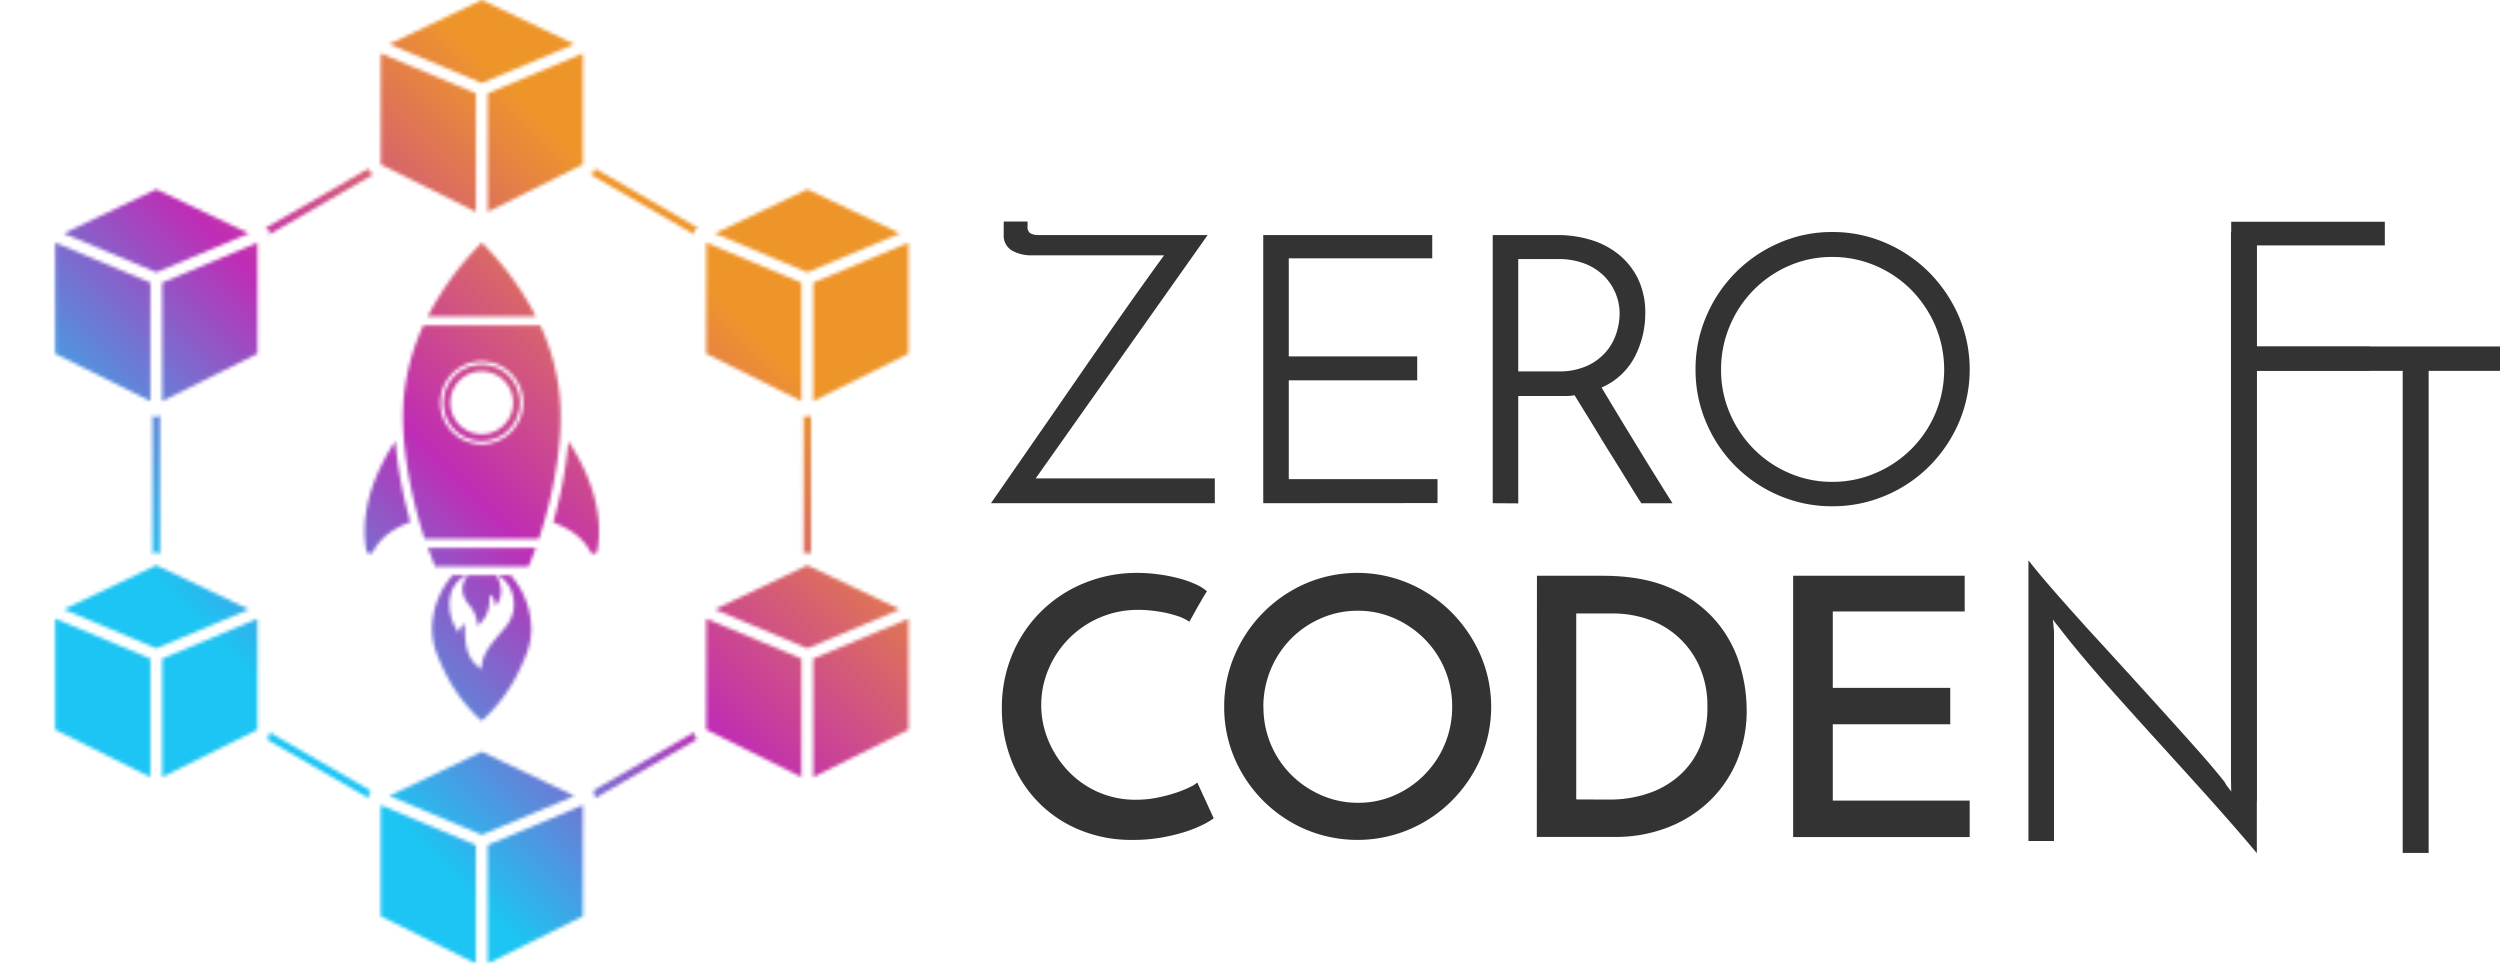 <svg xmlns="http://www.w3.org/2000/svg" xmlns:xlink="http://www.w3.org/1999/xlink" viewBox="0 0 730.46 281.56"><defs><style>.cls-1{fill:#fff;}.cls-2{mask:url(#mask);}.cls-3{fill:url(#linear-gradient);}.cls-4{fill:#333;}</style><mask id="mask" x="0" y="0" width="281.56" height="281.56" maskUnits="userSpaceOnUse"><g transform="translate(-114.76 -339.21)"><path class="cls-1" d="M259.49,516.25c2.16-2.07,2.22-6,.24-8.95h-8.34c-2.09,3-2,5.5.26,8.47a10.5,10.5,0,0,1,2.67,6.27c3.07-2.5,3.64-5.64,3.45-9h0v0C259.19,513.58,259.26,514.94,259.49,516.25Z"/><path class="cls-1" d="M264,507.3h-4c4,1.7,6,7.29,4.32,11.91a11.23,11.23,0,0,1-1.68,3c-2.6,3.31-7.37,7.54-7.14,12.51-4.76-3-4.89-7.86-4.91-13.17-1.21.46-1.46,1.51-1.86,2.46-4.12-6-3.55-14,2.37-16.74H247a24.34,24.34,0,0,0-6,15.79c.07,4.74,1.69,8.17,3.5,12a46.55,46.55,0,0,0,11,14.79,46.55,46.55,0,0,0,11-14.79c1.81-3.82,3.44-7.25,3.5-12A24.34,24.34,0,0,0,264,507.3Z"/><path class="cls-1" d="M233.44,487.09a124.25,124.25,0,0,1-3.17-19c-9.92,15-9.51,26.64-8.47,32a1.08,1.08,0,0,0,2,.27c2.39-4.72,7.16-7.26,10.86-8.58C234.24,490.27,233.82,488.68,233.44,487.09Z"/><path class="cls-1" d="M280.82,468.12a123.91,123.91,0,0,1-3.18,19c-.38,1.59-.79,3.18-1.24,4.76,3.7,1.32,8.47,3.86,10.87,8.58a1.08,1.08,0,0,0,2-.27C290.32,494.76,290.74,483.12,280.82,468.12Z"/><path class="cls-1" d="M239.76,499.3c.73,2,1.45,3.84,2.11,5.42h27.34c.66-1.58,1.38-3.39,2.12-5.42Z"/><path class="cls-1" d="M255.52,445.75a11.16,11.16,0,1,0,11.15,11.15A11.17,11.17,0,0,0,255.52,445.75Zm0,20.33a9.18,9.18,0,1,1,9.17-9.18A9.18,9.18,0,0,1,255.52,466.08Z"/><path class="cls-1" d="M271.37,431.69a87.44,87.44,0,0,0-15.83-21.59,87.69,87.69,0,0,0-15.83,21.59Z"/><path class="cls-1" d="M272.62,434.27H238.47a63.65,63.65,0,0,0-5.71,21c-1.15,13.16,2.1,26.75,3.16,31.19.9,3.77,1.92,7.19,2.93,10.22h33.38c1-3,2-6.45,2.94-10.22,1.06-4.44,4.3-18,3.15-31.19A63.89,63.89,0,0,0,272.62,434.27ZM255.52,469a12.11,12.11,0,1,1,12.1-12.11A12.11,12.11,0,0,1,255.52,469Z"/><polygon class="cls-1" points="253.82 366.49 226 354.8 226 387.25 253.82 401.12 253.82 366.49"/><polygon class="cls-1" points="257.26 401.12 285.09 387.25 285.09 354.8 257.26 366.49 257.26 401.12"/><polygon class="cls-1" points="282.6 352.11 255.54 339.21 228.48 352.11 255.54 363.48 282.6 352.11"/><polygon class="cls-1" points="226 606.9 253.82 620.77 253.82 586.14 226 574.45 226 606.9"/><polygon class="cls-1" points="257.26 620.77 285.09 606.9 285.09 574.45 257.26 586.14 257.26 620.77"/><polygon class="cls-1" points="255.54 558.86 228.48 571.76 255.54 583.13 282.6 571.76 255.54 558.86"/><polygon class="cls-1" points="321.11 552.41 348.93 566.28 348.93 531.66 321.11 519.97 321.11 552.41"/><polygon class="cls-1" points="350.65 504.37 323.6 517.27 350.65 528.65 377.71 517.27 350.65 504.37"/><polygon class="cls-1" points="352.38 531.66 352.38 566.28 380.2 552.41 380.2 519.97 352.38 531.66"/><polygon class="cls-1" points="130.88 552.41 158.71 566.28 158.71 531.66 130.88 519.97 130.88 552.41"/><polygon class="cls-1" points="162.15 566.28 189.98 552.41 189.98 519.97 162.15 531.66 162.15 566.28"/><polygon class="cls-1" points="160.43 504.37 133.37 517.27 160.43 528.65 187.49 517.27 160.43 504.37"/><polygon class="cls-1" points="158.71 421.8 130.88 410.11 130.88 442.55 158.71 456.42 158.71 421.8"/><polygon class="cls-1" points="162.15 456.42 189.98 442.55 189.98 410.11 162.15 421.8 162.15 456.42"/><polygon class="cls-1" points="187.49 407.41 160.43 394.51 133.37 407.41 160.43 418.79 187.49 407.41"/><polygon class="cls-1" points="352.38 456.42 380.2 442.55 380.2 410.11 352.38 421.8 352.38 456.42"/><polygon class="cls-1" points="348.93 421.8 321.11 410.11 321.11 442.55 348.93 456.42 348.93 421.8"/><polygon class="cls-1" points="377.71 407.41 350.65 394.51 323.6 407.41 350.65 418.79 377.71 407.41"/><polygon class="cls-1" points="222.55 388.39 192.26 405.87 193.42 406.43 193.42 407.74 223.99 390.1 222.55 389.38 222.55 388.39"/><polygon class="cls-1" points="288.53 389.38 287.1 390.1 317.66 407.74 317.66 406.43 318.82 405.87 288.53 388.39 288.53 389.38"/><polygon class="cls-1" points="159.33 501.08 160.43 500.56 161.53 501.08 161.53 460.59 160.43 461.13 159.33 460.58 159.33 501.08"/><polygon class="cls-1" points="193.42 554.55 192.38 555.06 222.55 572.48 222.55 570.77 223.33 570.4 193.42 553.13 193.42 554.55"/><polygon class="cls-1" points="349.56 501.08 350.65 500.56 351.75 501.08 351.75 460.58 350.65 461.13 349.56 460.59 349.56 501.08"/><polygon class="cls-1" points="317.66 553.13 287.75 570.4 288.53 570.77 288.53 572.48 318.7 555.06 317.66 554.55 317.66 553.13"/></g></mask><linearGradient id="linear-gradient" y1="281.56" x2="281.56" gradientUnits="userSpaceOnUse"><stop offset="0.28" stop-color="#1cc5f3"/><stop offset="0.49" stop-color="#bf2cb5"/><stop offset="0.72" stop-color="#ee952a"/></linearGradient></defs><g id="Design"><g class="cls-2"><rect class="cls-3" width="281.56" height="281.56"/></g></g><g id="Name"><path class="cls-4" d="M418.35,407.89h49.27L417.36,479h52.35v7.24H404.3q2.74-3.94,6.81-9.82t8.78-12.67q4.71-6.81,9.71-14.05t9.71-14q4.71-6.75,8.78-12.46t6.8-9.43H416.26a11.2,11.2,0,0,1-5.87-1.43,5,5,0,0,1-2.36-4.61v-3.84H415v1.43a2.24,2.24,0,0,0,.77,2A5.12,5.12,0,0,0,418.35,407.89Z" transform="translate(-114.76 -339.21)"/><path class="cls-4" d="M483.86,486.24V407.89h49.38v6.8H491.32v28.65h37.53v7H491.32v28.86h43.46v7Z" transform="translate(-114.76 -339.21)"/><path class="cls-4" d="M550.91,486.24V407.89h19a33.39,33.39,0,0,1,9.54,1.37,23.93,23.93,0,0,1,8.18,4.23,21.08,21.08,0,0,1,5.71,7.13,22.64,22.64,0,0,1,2.14,10.2,27.59,27.59,0,0,1-3,12.52,19.8,19.8,0,0,1-9.76,9.1c.65,1.1,1.53,2.57,2.63,4.39s2.3,3.83,3.62,6l4.12,6.75q2.13,3.51,4.11,6.7l3.62,5.81q1.65,2.64,2.64,4.17h-9.11c-.59-.88-1.36-2.08-2.31-3.62s-2-3.25-3.18-5.16-2.41-3.91-3.73-6-2.6-4.21-3.84-6.26-2.43-4-3.57-5.81l-2.91-4.72a11.43,11.43,0,0,1-2.3.22H558.37v31.38Zm7.46-38.52H570a19.59,19.59,0,0,0,8.78-1.75,16.08,16.08,0,0,0,5.54-4.34,15.73,15.73,0,0,0,2.85-5.48,19.62,19.62,0,0,0,.82-5.33,15.35,15.35,0,0,0-1.15-5.81,15.57,15.57,0,0,0-3.35-5.1,16.21,16.21,0,0,0-5.59-3.63,20.82,20.82,0,0,0-7.79-1.37H558.37Z" transform="translate(-114.76 -339.21)"/><path class="cls-4" d="M610.17,447.18a38.9,38.9,0,0,1,3.13-15.53,40.44,40.44,0,0,1,21.29-21.46A38.43,38.43,0,0,1,650.12,407a38.84,38.84,0,0,1,15.58,3.18,40.59,40.59,0,0,1,12.78,8.67,41.83,41.83,0,0,1,8.62,12.79,39.49,39.49,0,0,1,0,31.05,41.08,41.08,0,0,1-8.62,12.73A40,40,0,0,1,665.7,484a39.32,39.32,0,0,1-15.58,3.13A38.9,38.9,0,0,1,634.59,484,39.9,39.9,0,0,1,613.3,462.7,38.89,38.89,0,0,1,610.17,447.18Zm7.46,0A31.94,31.94,0,0,0,620.21,460a33.64,33.64,0,0,0,7,10.43,32.55,32.55,0,0,0,10.32,7A31.24,31.24,0,0,0,650.12,480a31.65,31.65,0,0,0,12.67-2.58A32.78,32.78,0,0,0,680.24,460a33,33,0,0,0,0-25.57,34,34,0,0,0-7-10.48,32.76,32.76,0,0,0-10.43-7.08,31.83,31.83,0,0,0-12.67-2.58,31.32,31.32,0,0,0-12.68,2.58,32.94,32.94,0,0,0-17.28,17.56A32.44,32.44,0,0,0,617.63,447.18Z" transform="translate(-114.76 -339.21)"/><path class="cls-4" d="M469.39,578.3a21.81,21.81,0,0,1-3.52,2.05,36.83,36.83,0,0,1-5.32,2.06,54.54,54.54,0,0,1-6.79,1.58,47.8,47.8,0,0,1-7.95.63,39.65,39.65,0,0,1-16.05-3.11,35.81,35.81,0,0,1-19.64-20.58,41.15,41.15,0,0,1-2.63-14.74,40,40,0,0,1,3.1-15.9,38.17,38.17,0,0,1,21.06-20.74A40.19,40.19,0,0,1,447,506.6a47.07,47.07,0,0,1,6.21.42,48.25,48.25,0,0,1,5.95,1.16,29.68,29.68,0,0,1,4.95,1.74,13.28,13.28,0,0,1,3.31,2.05c-.56.84-1,1.55-1.31,2.11s-.65,1.14-1,1.73-.74,1.29-1.16,2.06-1,1.79-1.68,3a13.34,13.34,0,0,0-3.21-1.58,32.92,32.92,0,0,0-3.85-1.05,38.78,38.78,0,0,0-4.05-.63,37.12,37.12,0,0,0-3.74-.21,28.12,28.12,0,0,0-11.32,2.26,28.23,28.23,0,0,0-14.95,15,26.81,26.81,0,0,0-.1,20.85,29.28,29.28,0,0,0,5.68,8.84,27.21,27.21,0,0,0,8.74,6.22,26.86,26.86,0,0,0,11.21,2.31,31.22,31.22,0,0,0,6.32-.63,46.3,46.3,0,0,0,5.53-1.47,31.31,31.31,0,0,0,4.1-1.69,6.85,6.85,0,0,0,1.95-1.26Z" transform="translate(-114.76 -339.21)"/><path class="cls-4" d="M472.45,545.66a37.54,37.54,0,0,1,3.05-15,39.78,39.78,0,0,1,20.74-20.95,38.38,38.38,0,0,1,30.27,0,39.52,39.52,0,0,1,12.42,8.47,40.66,40.66,0,0,1,8.43,12.48,38.23,38.23,0,0,1,0,30.16,40,40,0,0,1-8.43,12.37,39.08,39.08,0,0,1-12.42,8.37,39,39,0,0,1-30.27,0,39.43,39.43,0,0,1-20.74-20.74A37.64,37.64,0,0,1,472.45,545.66Zm11.47.11A27.89,27.89,0,0,0,492,565.56a28.58,28.58,0,0,0,8.84,6,26.41,26.41,0,0,0,10.74,2.21,26,26,0,0,0,10.69-2.21,28.06,28.06,0,0,0,16.79-25.9,27.89,27.89,0,0,0-8.1-19.79,28.71,28.71,0,0,0-8.79-6,26.07,26.07,0,0,0-10.69-2.21,26.41,26.41,0,0,0-10.74,2.21,27.78,27.78,0,0,0-8.79,6,28.37,28.37,0,0,0-8.06,19.9Z" transform="translate(-114.76 -339.21)"/><path class="cls-4" d="M563.83,507.44H583q11.58,0,19.58,3.48a36.48,36.48,0,0,1,13,9.11,35.14,35.14,0,0,1,7.27,12.63,45.42,45.42,0,0,1,2.26,14A37.73,37.73,0,0,1,622.06,562a34.92,34.92,0,0,1-8.32,11.74,36.72,36.72,0,0,1-12.21,7.43,42.05,42.05,0,0,1-14.74,2.58h-23Zm21.27,65.39A34.76,34.76,0,0,0,596.42,571a26.26,26.26,0,0,0,9.05-5.22,23.49,23.49,0,0,0,6-8.42,28.82,28.82,0,0,0,2.16-11.53,28.13,28.13,0,0,0-2.42-12.1,25.75,25.75,0,0,0-6.32-8.58,25.12,25.12,0,0,0-8.79-5.06,31.19,31.19,0,0,0-10-1.63H575.31v54.33Z" transform="translate(-114.76 -339.21)"/><path class="cls-4" d="M638.69,583.78V507.44h50.12v10.43H650.27v22.32h34.32v10.63H650.27v22.32h40v10.64Z" transform="translate(-114.76 -339.21)"/><path class="cls-4" d="M774.17,407v181.5q-3.18-3.84-7.84-9.16T756.23,568q-5.43-6-11.19-12.34T733.9,543.3q-5.39-6-9.82-11.25t-7.3-9q-.33-.43-1-1.26t-1.2-1.59l.33,3.51v61.23h-7.47v-82q3.18,4.06,7.79,9.32t10,11.2q5.43,5.92,11.13,12.18t11,12.13q5.32,5.87,9.93,11.08t7.58,9a5.34,5.34,0,0,0,.87,1.37c.44.55.84,1.08,1.21,1.6l-.33-3.63V407Z" transform="translate(-114.76 -339.21)"/><path class="cls-4" d="M766.68,573.28V404h44.89v6.92H774.14V440.5h33v7h-33V573.28Z" transform="translate(-114.76 -339.21)"/><path class="cls-4" d="M845.22,440.44v7.13H824.37V588.42h-7.58V447.57H768.68v-7.13Z" transform="translate(-114.76 -339.21)"/></g></svg>